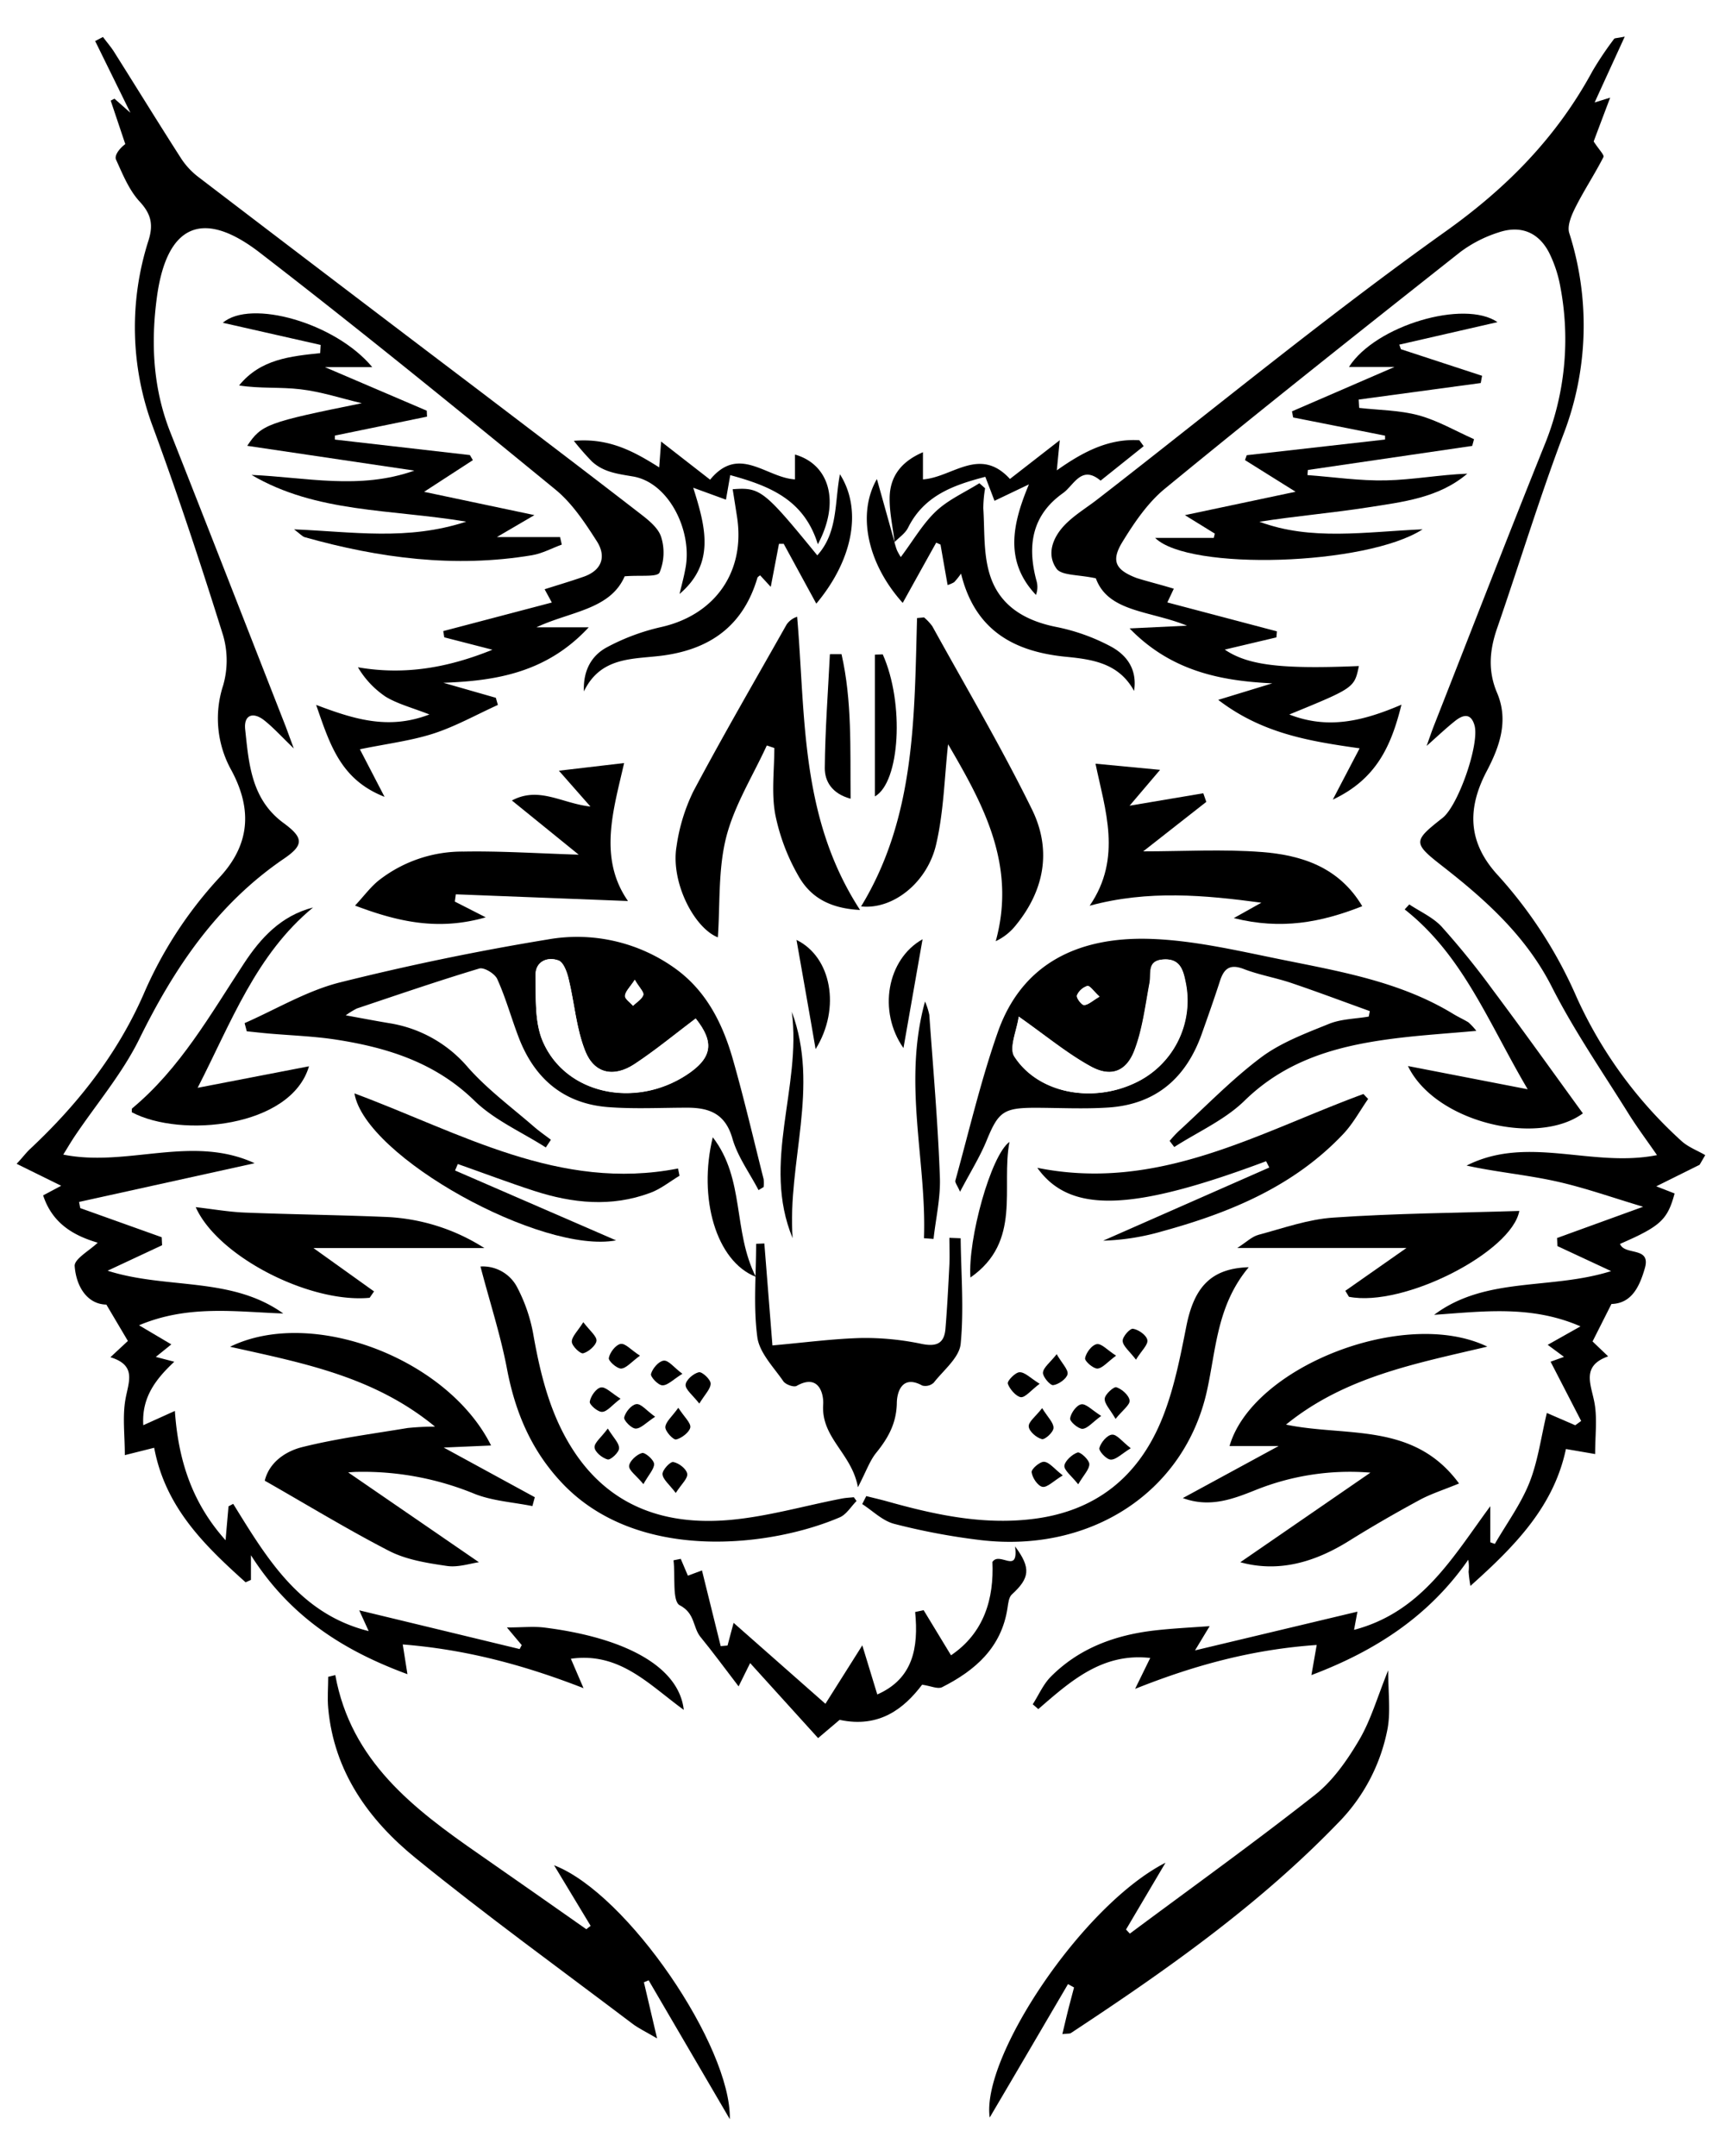 <svg id="fc2f96f5-2a43-4204-97a0-2d835eab2ea4" data-name="Calque 1" xmlns="http://www.w3.org/2000/svg" viewBox="0 0 400.77 501"><defs><style>.\39 2f255df-1cde-413c-880f-42cde674a831{fill:#fff;}</style></defs><title>logo 2</title><path class="92f255df-1cde-413c-880f-42cde674a831" d="M400.77,501H0V0H400.77ZM207.85,126c-1.39-5-2.77-9.91-4.14-14.79-4.61,8-2.35,19.5,6,28.78,2.65-4.74,5.21-9.35,7.78-14l1,.45c.53,3.06,1.07,6.12,1.65,9.4a7.47,7.47,0,0,0,1.52-.66,17.84,17.84,0,0,0,1.6-2c3.25,13.37,12.47,18.16,24.38,19.33,6.22.61,12.28,1.49,15.82,7.93.79-5.14-1.82-8.41-5.45-10.35a46.06,46.06,0,0,0-12.57-4.5c-7.49-1.48-13.38-5-15.56-12.37-1.42-4.79-1.12-10.11-1.45-15.2a28.33,28.33,0,0,1,.42-4.66l-1.33-1.18c-3.39,2.13-7.2,3.81-10.06,6.5-3.08,2.9-5.26,6.74-8.2,10.66a15.78,15.78,0,0,1-.87-1.55c-.25-.61-.41-1.26-.61-1.89,1.09-1.12,2.53-2.06,3.19-3.39,3.74-7.52,10.6-9.91,17.95-11.83.8,2.08,1.42,3.7,2.13,5.58l8-3.82c-3.94,9.39-5.66,18,1.63,25.68a5.14,5.14,0,0,0,.14-3.23c-2.2-8.09-1.15-15.24,6.13-20.41,2.56-1.81,4.28-6.66,8.75-2.91l10-8c-.34-.47-.69-.93-1-1.39-7.15-.41-13.17,2.78-19.17,7,.23-2.38.39-4,.68-7l-11.57,9c-7-7.7-13.41-.35-20.21.1v-6.31c-5.16,2.22-7.66,5.71-7.74,10.57C206.64,119.12,207.44,122.58,207.85,126Zm64.86,10.76c-3.32-1-6.07-1.67-8.68-2.68-4.83-1.85-6-4-3.31-8.38s5.87-9.12,9.89-12.4c22.69-18.55,45.66-36.77,68.65-54.95a29.89,29.89,0,0,1,8.83-4.52c5.15-1.75,9.32,0,11.77,4.72a29.28,29.28,0,0,1,2.62,8,65,65,0,0,1-3.72,36.75c-8.7,21.63-17.11,43.38-25.64,65.08-.58,1.47-1.08,3-1.72,4.76,2.44-2.16,4.44-4.07,6.6-5.79,1.77-1.43,3.66-2,4.52,1,1.23,4.29-3.76,18.64-7.42,21.52-6.81,5.37-7,5.79-.05,11.19,10.18,7.95,19.51,16.35,25.53,28.25,5.09,10.06,11.58,19.42,17.55,29,2.06,3.33,4.42,6.47,6.79,9.91-15.1,3-30-4.77-44.24,2.43,6.77,1.49,13.67,2.09,20.37,3.57s13.35,3.87,20.65,6l-20,7.26.09,1.88,12.47,5.81c-14.06,4.44-29.11,1.2-41.12,10.16,11.25-.77,22.48-2.36,34,2.68l-7.61,4.29,3.78,2.8-3.11,1.12,7.1,13.77-1.37,1-6.6-2.86c-1.37,5.72-2.08,11.25-4.08,16.27s-5.25,9.46-8,14.16l-1.06-.38v-8.38c-8.67,11.77-15.86,24.57-31.65,28.73.33-1.8.6-3.23.78-4.23l-37.73,9,3.4-5.63c-5,.39-8.91.59-12.81,1-9.17,1.06-17.54,4.11-24.15,10.8-1.73,1.77-2.77,4.22-4.14,6.35l1.32,1.18c7.44-6.46,14.8-13.13,26-11.88l-3.51,7.18c14.35-5.73,27.75-9.22,42.19-10.2-.44,2.48-.78,4.44-1.23,7,15.11-5.7,27.47-13.85,36.44-26.8a9.32,9.32,0,0,1,.08,2.75,32.26,32.26,0,0,0,.42,3.33c10.47-9.35,19.33-18.48,22.16-31.81l6.79,1.17c0-4.32.5-8.14-.13-11.76-.76-4.34-3.24-8.67,3.15-10.94-1.75-1.67-2.88-2.75-3.62-3.47l4.42-8.66c4.67-.12,6.53-4,7.77-8.36,1.44-5.09-4.7-2.82-5.78-5.6,9.4-4.1,11-5.58,12.68-11.72l-4.26-1.66,10.07-5,1.31-2.25c-1.87-1.09-4-1.89-5.58-3.33a101.58,101.58,0,0,1-24.27-33.29A103.71,103.71,0,0,0,348,203.37c-6.82-7.42-7.32-15.19-2.58-24.2,3-5.79,5.11-11.77,2.4-18.17-2.17-5.12-1.76-10,0-15,5.17-15,9.79-30.1,15.38-44.89a70.47,70.47,0,0,0,1.38-47c-.52-1.7.6-4.16,1.52-6,2-3.94,4.43-7.65,6.45-11.58.24-.47-1-1.71-2.27-3.62.84-2.25,2.21-5.88,3.83-10.18l-3.61,1.12c2.26-4.95,4.44-9.71,7-15.3-1.87.38-2.34.33-2.47.52a78.07,78.07,0,0,0-5,7.44c-8.28,15.3-19.78,27.06-34.15,37.3C308.21,73.51,281.93,95.15,255.08,116c-2.5,1.94-5.27,3.6-7.49,5.82-2.88,2.88-4.57,6.9-2.13,10.35,1.17,1.65,5.08,1.36,9.15,2.26,2.86,7.86,12.6,7.46,21.17,11l-13.33.64c9.59,9.87,21,12.19,33.15,12.76L283,162.62c10.21,7.83,21.15,9.6,32.85,11.26-2.1,4-3.87,7.39-6.23,11.92,10.08-4.75,13.55-12.36,15.95-22.06-8.83,3.77-17,5.83-26.06,2.28,15.11-6.19,15.11-6.19,16.17-11.26-18.09.76-25.78-.17-31.16-3.82l12-2.84.11-1.4L271.21,140C271.61,139.14,272.07,138.15,272.71,136.79ZM68.26,173.91c-1-2.59-1.4-3.8-1.86-5-8.93-22.8-17.8-45.62-26.81-68.38C35.53,90.29,35,79.68,36.46,69c2.28-16.83,10.62-20.63,24-10.29,23.21,17.91,45.94,36.43,68.62,55,3.89,3.18,6.86,7.69,9.61,12,2.26,3.53,1.2,6.79-3.13,8.27-2.93,1-5.91,1.9-9,2.89l1.68,3.08-25.27,6.68.24,1.45L114.37,151c-10.07,4.06-20.18,6-31.25,4.08a21.25,21.25,0,0,0,6.43,6.83c2.83,1.71,6.17,2.56,10.17,4.13-9.49,3.66-17.54,1.09-26.31-2.22,3.22,9.27,5.68,17.32,15.89,21.36l-5.73-11.05c6.12-1.26,11.76-1.93,17.06-3.64s10-4.4,15-6.66l-.47-1.66L103,158.68c12.4-.45,24.06-2.42,33.77-12.89H124.63c7.8-3.69,17.14-4.07,20.5-11.85,3.64-.31,7.55.24,8.1-.87a12.08,12.08,0,0,0,.38-8.25c-.66-2.12-2.94-3.94-4.86-5.42-12.65-9.79-25.4-19.46-38.13-29.15q-32.2-24.51-64.41-49a17.37,17.37,0,0,1-4.07-4.31c-5.22-8.13-10.28-16.36-15.43-24.53-.83-1.33-1.86-2.53-2.79-3.79l-1.81.95L30.26,26.2l-3.71-3.28-.87.45,3.39,10.1c-1.53,1.16-2.56,2.71-2.15,3.61,1.55,3.44,3,7.15,5.56,9.83,2.68,2.88,3.13,5.34,2,8.9a66,66,0,0,0,1.08,43.58c5.86,15.93,11.18,32.08,16.25,48.29a21,21,0,0,1,0,11.55A24.71,24.71,0,0,0,53.77,179c4.92,9.17,4.27,17.33-2.84,24.95a95.45,95.45,0,0,0-17.59,27.11c-6.15,14-15.38,25.66-26.44,36-.92.86-1.69,1.89-3.05,3.41l10.35,5.1L10,277.8c2.2,6.7,7.38,9.4,12.68,11-1.89,1.82-5.49,3.79-5.35,5.44.4,4.86,3,8.87,7.36,8.94l5,8.45-4.06,3.78c6.16,1.89,4.23,5.69,3.5,9.75s-.15,8.3-.15,13l6.82-1.62c2.6,13.9,11.74,22.72,21.24,31.26l1.24-.56v-5.73c9.08,14.25,21.39,22.11,36.36,27.64-.42-2.66-.71-4.49-1.09-6.91,14.6,1.12,28.08,4.7,42.05,10.16l-2.94-6.84c11.39-1.6,18.16,6,26.23,11.88-1.1-9.9-13.28-16.76-32.59-19.15-2.45-.31-5,0-8.5,0l3.44,4.1-.48.92-37.27-9c.7,1.55,1.42,3.12,2.2,4.83-16-4.06-23.66-17-31.52-29.61l-1.09.58c-.21,2.45-.43,4.9-.68,7.88-7.85-8.75-11-18.71-11.78-30.05l-7.34,3.32c-.4-6.42,2.82-10.64,7.2-14.75l-4.29-1.12,3.6-2.91-7.5-4.44c11.44-4.83,22.49-3.12,33.51-2.74-12.11-8.67-27.1-5.56-40.81-9.94l12.7-5.95-.09-1.86-18.93-6.77-.27-1.43,40.79-9c-14.64-6.73-29.55,1-44.46-2,1-1.66,1.83-3,2.73-4.37,5-7.47,11-14.46,14.92-22.46C40.5,224.88,50.42,210.12,66,199.52c4.73-3.22,4.52-4.89-.1-8.29-7.5-5.51-8.05-13.73-8.91-21.77-.35-3.37,1.85-4.13,4.45-2.07C63.46,169,65.23,171,68.26,173.91Zm108,102.62,1.25-.58a8.15,8.15,0,0,0,0-1.85c-2.36-9.36-4.54-18.76-7.19-28-2.37-8.28-6.18-15.87-13.44-21a39,39,0,0,0-29.5-6.68c-16.24,2.62-32.42,5.92-48.37,10-7.66,1.94-14.74,6.22-22.08,9.44l.5,1.9c1.71.17,3.42.37,5.13.52,5.3.48,10.65.63,15.9,1.46,11.82,1.86,22.78,5.35,31.83,14.11,4.67,4.53,11,7.32,16.62,10.9l1.18-1.79c-1.36-1-2.79-2-4.08-3.16-5.12-4.47-10.69-8.57-15.17-13.63a30.17,30.17,0,0,0-18.25-10.29c-3.07-.51-6.11-1.09-10.16-1.83A18.62,18.62,0,0,1,83,234.34c9.46-3.17,18.9-6.42,28.45-9.29,1.09-.33,3.61,1.2,4.16,2.44,2,4.4,3.22,9.1,5,13.6,3.66,9.56,10.47,15.38,20.81,16.17,6.11.46,12.29.11,18.43.13,5.08,0,8.77,1.43,10.4,7.15C171.37,268.77,174.15,272.55,176.23,276.53Zm166.73-37a15.16,15.16,0,0,0-1.88-2c-1.13-.69-2.35-1.24-3.49-1.93-12.51-7.65-26.74-10-40.73-12.82-9.92-2-20-4.37-30-4.65-16-.44-29.4,5.36-35.13,21.71-4,11.25-6.66,22.94-9.85,34.45-.13.46.44,1.11,1.09,2.6,2.38-4.54,4.6-8.07,6.16-11.87,2.75-6.72,3.92-7.67,11.41-7.64,5.64,0,11.31.31,16.92-.06,11-.74,18-6.88,21.67-17.12,1.45-4.08,2.89-8.16,4.22-12.27.93-2.9,2.32-4,5.54-2.79,3.55,1.37,7.38,2,11,3.23,6.13,2.07,12.19,4.36,18.28,6.55l-.25,1.27c-3.09.53-6.39.54-9.23,1.69-5.45,2.21-11.17,4.34-15.79,7.8-6.86,5.15-12.88,11.42-19.24,17.23a29,29,0,0,0-2,2.17l1.08,1.42c5.5-3.54,11.77-6.3,16.35-10.79,10.24-10,22.88-13,36.27-14.61C330.92,240.47,336.47,240.11,343,239.53Zm-21.17-138.3,0,.9-32.14,3.64c-.14.38-.27.76-.4,1.14L301,114.26l-25.79,5.48,6.95,4.29-.24,1H268.38c7.83,7.72,49.16,6.42,62.14-2-13.42.59-25.89,2.71-37.92-1.76,8.37-1.35,16.79-2,25.11-3.32,8.13-1.28,16.51-2.17,23.19-7.85-6.38.24-12.61,1.42-18.87,1.56-6.08.14-12.18-.78-18.27-1.23l.1-1.19L342,103.61l.42-1.56c-4.27-1.9-8.4-4.32-12.85-5.54s-9.21-1.2-13.83-1.73l-.11-1.94L344,89c.11-.56.21-1.12.31-1.68l-18.86-6.18-.37-1.06,22.81-5.23c-7.7-5.3-28.33.75-34.5,10.41H324l-23.8,10.29.27,1.42ZM86.48,85.3C77.94,75,58.22,69.45,51.77,75l22.73,5.2-.11,1.9c-6.88.74-13.81,1.35-18.84,7.51,4.79.77,9.57.33,14.23.89,4.82.58,9.53,2.13,14.28,3.26-21.91,4.45-23.3,4.91-26.62,9.9l38.82,5.76c-12.74,4.52-25.28,1.52-37.82,1,15,8.87,32.24,7.92,49.88,10.86-13.7,4.48-26.31,2.35-40,1.79,1.5,1.12,1.93,1.66,2.48,1.82C88.11,129.7,105.67,132,123.6,129c2.38-.4,4.61-1.63,6.91-2.47l-.4-1.74H115.42l8.73-5.11-25.63-5.41,11.33-7.36-.69-1.18-31.37-3.6v-.93l21.41-4.4-.06-1.38L75.52,85.3Zm-33,227.63c16.88,3.77,33.41,6.87,47.62,18.56a62.3,62.3,0,0,0-6.38.32c-8.17,1.36-16.42,2.44-24.45,4.43-4.07,1-7.78,3.67-8.73,7.81,9.87,5.64,19.2,11.37,28.91,16.33,4,2.06,8.84,2.81,13.4,3.48,2.6.39,5.4-.59,7.45-.86L80.86,342.1c.79-.05,1.45-.1,2.11-.12a68.07,68.07,0,0,1,27.28,5.14c4.19,1.65,8.92,1.93,13.4,2.83l.56-2.06-21.16-11.54,11-.48C104,315.63,72.49,303.63,53.45,312.93ZM77.9,389.22l-1.65.4c0,2.43-.19,4.87,0,7.28,1.34,14.77,9.42,26,20.34,34.86,16.4,13.31,33.52,25.73,50.36,38.48,1.4,1.06,3,1.82,5.71,3.4-1.22-5.18-2.14-9.11-3.06-13.05l1.1-.45,18.86,32.27c.37-16.88-23.78-52.44-40.83-59l8.49,14.07-1,.79c-8.3-5.81-16.58-11.65-24.9-17.42C96.11,420.3,81.53,409.25,77.9,389.22ZM297.06,336l-22.24,12.1c6.28,2.31,11.67.22,17-1.91a58.72,58.72,0,0,1,26.58-4L288.16,363c8.95,2.44,17.3,0,25.32-5,5.34-3.35,10.83-6.47,16.37-9.49,2.57-1.39,5.41-2.28,9.13-3.81-10.54-14.38-26.25-10.76-40.2-13.68,13.67-11.16,30.07-14.17,46.77-18.12-19.11-9.24-54.56,4.63-59.89,23.1ZM246.82,472.64c1.32-.15,1.72-.07,2-.23,22-14.48,43.51-29.58,61.87-48.62a42.48,42.48,0,0,0,11.72-22.24c.69-4,.12-8.16.12-13.42-2.56,6.31-4.05,11.62-6.76,16.21s-6.07,9.44-10.26,12.74c-14.06,11.09-28.61,21.54-43,32.23l-.89-.95,9.17-15.52C251.45,442.71,228,478,229.94,492c5.9-10.05,12-20.53,18.19-31l1.4.78c-.45,1.75-.93,3.49-1.37,5.25S247.33,470.48,246.82,472.64Zm-47-261.2c-14-21.52-12.64-45.09-14.62-68.11a4.73,4.73,0,0,0-2.44,1.79c-7.28,12.9-14.72,25.7-21.67,38.77a42.74,42.74,0,0,0-3.91,12.8c-1.41,8.33,4.1,19,9.6,21.13.53-7.55,0-15.68,1.92-23.19s6.2-14.29,9.45-21.39l1.75.58c0,5.13-.7,10.39.2,15.36a47.38,47.38,0,0,0,5.35,14.28C188,208,192.13,211.05,199.82,211.44Zm14.86-68-1.58.2c-.69,23-.39,46.17-13,67,7.41.81,15.43-5.61,17.45-14.48,1.73-7.58,1.91-15.51,2.76-23.2,8,13.83,16,28,11.07,45.76a13,13,0,0,0,4.24-3.19c7-8.29,8.9-17.87,4.15-27.48-7.14-14.45-15.33-28.38-23.12-42.5A11.33,11.33,0,0,0,214.68,143.46Zm-80.23,55.13c-9.57-.3-18.17-.87-26.75-.76a31.5,31.5,0,0,0-19.56,6.55c-2,1.56-3.51,3.68-5.7,6,10.22,3.87,19.47,5.85,30.36,2.73l-7.18-3.66.23-1.69,40,1.56c-7-10.05-3.3-21.41-.9-32.06l-15.11,1.81,7.33,8.33c-6.68-.74-11.93-4.77-18.25-1.41Zm182,12c-5.43-9.15-14.1-11.87-23.29-12.58s-18.24-.16-27.6-.16l14.61-11.54c-.24-.66-.47-1.31-.7-2l-17.12,2.89,7.08-8.33-15-1.43c2.17,10.55,6.28,21.89-1.36,33,13.65-3.69,26.77-2.46,39.89-.7l-6.4,3.58C297.64,216.09,306.88,214.36,316.49,210.56Zm-93.3,77.16-2.65-.07c0,2.08.09,4.16,0,6.23-.25,5-.5,9.93-.91,14.88-.28,3.44-2.07,4.23-5.5,3.54a63.82,63.82,0,0,0-13.83-1.38c-6.57.15-13.12,1-20.87,1.73-.61-7.73-1.24-15.71-1.88-23.69l-1.91.08c0,7.24-.67,14.57.28,21.69.49,3.64,3.79,7,6.06,10.27.52.74,2.41,1.42,3.06,1.06,5.25-3,6.33,2,6.18,4.3-.52,7.8,6.65,11.34,8.07,19.24,1.93-3.72,2.74-6.16,4.25-8,2.79-3.45,4.72-6.88,4.79-11.62,0-2.46,1.22-6.59,5.92-4a2.87,2.87,0,0,0,2.66-.68c2.3-2.91,5.93-5.83,6.25-9C224,304.17,223.28,295.91,223.19,287.72Zm-8.6,86.42-1.92.42c.81,8.3-.48,15.51-8.8,19.16l-3.48-11.41c-3.35,5.32-6.11,9.68-8.57,13.58l-21.33-18.81c-.39,1.47-.9,3.37-1.41,5.27l-1.59.14c-1.44-5.81-2.87-11.62-4.35-17.59l-3.27,1.22c-.64-1.52-1.15-2.72-1.66-3.91l-1.68.34c.4,3.64-.35,9.51,1.45,10.45,3.59,1.86,3,5.12,4.8,7.34,2.86,3.53,5.56,7.18,8.87,11.5,1.12-2.25,1.68-3.39,2.68-5.41l15.79,17.43,5-4.24c9.3,2,15-2.72,19.17-8.17,2.06.3,3.66,1.08,4.62.59,7.73-3.9,13.85-9.24,15.22-18.45.15-1.08.28-2.46,1-3.1,4.14-3.79,4.53-6.11.76-11.16.85,6.66-3.59,1.05-5.27,3.6.34,8.49-1.9,16.47-9.62,21.69C218.73,381,216.66,377.56,214.59,374.14ZM199,348.77l-.63-.92c-.92.1-1.86.13-2.77.31-8.79,1.73-17.51,4.3-26.38,5-14.39,1.2-27.09-2.92-35.64-15.62-5.5-8.18-7.88-17.49-9.6-27.08a37.84,37.84,0,0,0-3.74-11.22,9,9,0,0,0-8.61-5c2.17,8.24,4.66,15.9,6.15,23.74,1.91,10.09,5.64,19,12.78,26.55,17.58,18.66,48.5,14.86,64.53,8C196.6,351.9,197.66,350.07,199,348.77Zm91.17-54.32c-8.81.26-12.7,4.69-14.49,13.7-1.42,7.15-2.83,14.43-5.5,21.17-5.43,13.73-15.49,22-30.64,23.7-11.54,1.3-22.49-1.11-33.41-4.16-1.62-.45-3.25-.82-4.87-1.23l-.94,1.85c2.47,1.59,4.76,3.92,7.47,4.61a153,153,0,0,0,20,3.76c25.67,3,47.42-11.15,52.63-34.72C282.56,313.46,282.72,303.31,290.12,294.45Zm4-24.63.75,1.47-38.6,17A54.78,54.78,0,0,0,270,286.1c15.75-4.32,30.59-10.46,42.08-22.64,2.25-2.39,3.85-5.39,5.75-8.11l-1.1-1.15C292.4,263.14,269.21,277,241,271.35,248.64,282.1,263.24,281.41,294.15,269.82ZM82.35,254.06c2.46,14.77,43.56,37.4,60.78,34.18L105.72,272l.65-1.5c5.9,2.08,11.76,4.3,17.7,6.23,8.91,2.9,18,3.83,26.94.49,2.45-.91,4.59-2.66,6.86-4l-.34-1.68C130,276.89,107,263.23,82.35,254.06Zm107.3-113.8c8.59-10.23,10.7-21.89,5.51-30-1.23,6.59-.43,13.5-5.26,18.84-12.39-15.17-13.25-15.85-19.66-15.36.33,2.12.65,4.22,1,6.32,2,12.84-5.1,22.92-17.7,25.72A50,50,0,0,0,141,150.4c-3.56,1.9-5.59,5.35-5.38,10.27,4.05-8.37,11.92-7.4,18.77-8.39,11-1.61,18.35-7.21,21.54-18,.07-.23.41-.39.64-.58l2.46,2.68,1.91-10,1.1,0ZM85.88,301.55l1-1.48L72.83,290h39.71a46.07,46.07,0,0,0-23.33-7.23c-10.78-.48-21.58-.6-32.37-1-3.67-.15-7.33-.8-11.37-1.26C50.61,292,72,302.88,85.88,301.55Zm226.68-1.62.84,1.39c12.77,2.5,37.85-10.44,39.58-19.95-14.33.46-28.79.59-43.19,1.55-5.87.38-11.65,2.46-17.41,4-1.53.41-2.82,1.71-4.93,3.06h39.31Zm55.19-41.23c-7.12-9.8-13.93-19.34-20.94-28.74a186.58,186.58,0,0,0-11.91-14.68c-2-2.17-4.95-3.45-7.48-5.13l-1.07,1.16C340,222,345.82,237.66,354.93,253.1l-27.82-5.4C333.39,260.75,357.2,266.45,367.75,258.7Zm-337.13-.26c11.39,6,37,3.52,41.12-10.68l-25.87,5c7.84-15.26,13.58-31,26.81-41.9-7.42,1.94-12.12,7.11-16,12.93-7.85,11.92-14.84,24.45-26,33.77C30.6,257.63,30.65,257.87,30.62,258.44Zm139-148c9.23,2.53,17.15,5.72,20.31,16.07,5.26-9.82,2.7-18.55-5.31-20.84v5.77c-6.7-.39-13-8.13-19.72.07l-11.38-8.86-.45,6c-6-3.79-11.7-6.87-19.83-6.17a62.86,62.86,0,0,0,4.2,4.8c2.72,2.46,5.85,2.85,9.58,3.49,8.38,1.46,13.86,12.81,12.13,21.44-.39,2-.89,3.9-1.35,5.85,8.34-7.09,6.06-15.57,3.18-24.68l7.6,2.77Zm45,177.31,2.26.18c.53-4.8,1.66-9.62,1.47-14.39-.5-12.56-1.56-25.1-2.45-37.65a15.71,15.71,0,0,0-1-3.12C209.63,251.71,215.31,269.68,214.67,287.71Zm-30.52,0c-1.25-17.58,6.34-35.11-.19-52.61C186.27,252.67,176.9,270.17,184.15,287.7ZM195.51,152h-2.65c-.44,8.82-1.11,17.64-1.19,26.47,0,3,1.55,5.91,6,7.11C197.54,173.94,198,162.89,195.51,152ZM175.6,296.68c-5.39-10.73-2.48-22.68-10-32.43C162.16,278.36,166.36,293.06,175.6,296.68Zm29.49-144.63-1.82.06v32.95C209.09,181.76,210.17,163.42,205.09,152.05Zm29.44,113.28c-4.33,3.08-9.71,22.62-9.07,31.51C237.48,288.46,232.57,275.9,234.53,265.33ZM185.05,218.4c1.5,8.57,2.9,16.56,4.44,25.37C195.41,234.25,193.15,222.34,185.05,218.4Zm24.85,25.13c1.53-8.7,2.95-16.77,4.44-25.29C206.09,222.88,203.93,235,209.9,243.53Zm-47.43,82.6c1.3-2.15,2.66-3.43,2.63-4.67,0-1-2-2.79-2.74-2.61-1.26.29-3,1.8-3.07,2.9S160.9,324.1,162.47,326.13Zm88,18.76c1.29-2.21,2.64-3.51,2.58-4.73-.06-1-2.11-2.86-2.73-2.66-1.28.42-2.92,1.87-3.06,3.05S248.9,342.85,250.5,344.89Zm-3.59-2.07c-2-1.54-3.09-3.05-4.32-3.16-1-.09-3,1.67-2.91,2.42.15,1.28,1.44,3.19,2.52,3.4S244.72,344.15,246.91,342.82Zm-89.32-15.71c-1.49,2.09-3,3.26-3,4.49,0,1,1.84,3,2.51,2.87,1.3-.28,3.06-1.6,3.28-2.75S159,329.28,157.59,327.11Zm105.12,9.4c-2-1.57-3.29-3.27-4.37-3.16s-2.59,1.83-2.92,3.11c-.18.68,1.67,2.67,2.65,2.69C259.3,339.19,260.56,337.82,262.71,336.51Zm-113.23,8.34c1.23-2.2,2.55-3.52,2.46-4.73-.07-1-2.12-2.75-2.81-2.54-1.25.38-2.88,1.9-3,3S147.84,342.88,149.48,344.85Zm92.06-23.32c-2.17-1.34-3.42-2.72-4.64-2.68-1,0-2.9,2-2.72,2.65.39,1.29,1.78,3,3,3.14S239.47,323.09,241.54,321.53Zm-83-2.32c-2-1.52-3.32-3.18-4.37-3s-2.57,1.81-2.92,3.08c-.19.65,1.69,2.63,2.66,2.65C155.13,321.92,156.38,320.55,158.54,319.21Zm100.64,10.48c1.63-2,3.38-3.26,3.26-4.28-.14-1.19-1.77-2.64-3.06-3.07-.6-.21-2.65,1.63-2.72,2.64C256.57,326.18,257.91,327.48,259.18,329.69Zm-107-.5c-2.05-1.46-3.34-3.08-4.38-2.93s-2.52,1.83-2.81,3.08c-.17.68,1.71,2.59,2.68,2.6C148.9,331.94,150.11,330.56,152.21,329.19ZM255.84,329c-2.17-1.37-3.54-2.91-4.62-2.72s-2.41,2-2.6,3.26c-.11.72,1.89,2.48,2.87,2.44C252.69,331.92,253.83,330.46,255.84,329ZM245.5,314.66c-1.57,2-3.08,3.07-3.19,4.28-.08,1,1.66,3,2.38,2.91,1.26-.16,3.08-1.43,3.33-2.53S246.77,316.85,245.5,314.66Zm-3.38,12.53c-1.55,2-3.23,3.26-3.11,4.31s1.81,2.58,3.06,2.89c.7.18,2.66-1.65,2.69-2.61C244.8,330.57,243.43,329.32,242.12,327.19Zm-98-2.23c-2.16-1.31-3.56-2.82-4.6-2.61s-2.35,2-2.55,3.31c-.11.68,1.91,2.42,2.88,2.36C141.09,327.93,142.19,326.47,144.17,325Zm115.12-10c-2.14-1.35-3.51-2.9-4.53-2.69s-2.42,2-2.66,3.24c-.12.67,1.87,2.47,2.85,2.43C256.14,317.89,257.27,316.44,259.29,315ZM148.68,315c-2.13-1.37-3.51-2.93-4.55-2.73s-2.44,2-2.68,3.25c-.12.69,1.87,2.51,2.85,2.47C145.51,317.94,146.65,316.48,148.68,315Zm115.24.92c1.32-2.15,2.85-3.55,2.64-4.59s-2-2.39-3.31-2.59c-.7-.11-2.49,1.9-2.42,2.85C260.93,312.82,262.4,313.93,263.92,315.93Zm-128.4-8.71c-1.33,2.12-2.7,3.36-2.67,4.56,0,1,2,2.84,2.64,2.67,1.26-.33,2.95-1.74,3.09-2.88S137.05,309.26,135.52,307.22Zm5.69,24.71c-1.53,2-3.18,3.27-3.08,4.37s1.82,2.52,3.06,2.82c.69.17,2.62-1.66,2.64-2.62C143.85,335.28,142.5,334,141.21,331.93Zm15.83,15c1.32-2.12,2.85-3.5,2.65-4.53s-2-2.45-3.24-2.66c-.72-.11-2.55,1.88-2.49,2.82C154.05,343.76,155.53,344.88,157,346.9Z"/><path d="M272.71,136.79c-.64,1.36-1.1,2.35-1.5,3.19l25.45,6.72-.11,1.4-12,2.84c5.38,3.65,13.07,4.58,31.16,3.82-1.06,5.07-1.06,5.07-16.17,11.26,9.09,3.55,17.23,1.49,26.06-2.28-2.4,9.7-5.87,17.31-15.95,22.06,2.36-4.53,4.13-7.91,6.23-11.92-11.7-1.66-22.64-3.43-32.85-11.26l12.56-3.84c-12.13-.57-23.56-2.89-33.15-12.76l13.33-.64c-8.57-3.51-18.31-3.11-21.17-11-4.07-.9-8-.61-9.15-2.26-2.44-3.45-.75-7.47,2.13-10.35,2.22-2.22,5-3.88,7.49-5.82,26.85-20.83,53.13-42.47,80.79-62.18,14.37-10.24,25.87-22,34.15-37.3a78.07,78.07,0,0,1,5-7.44c.13-.19.6-.14,2.47-.52-2.56,5.59-4.74,10.35-7,15.3l3.61-1.12c-1.62,4.3-3,7.93-3.83,10.18,1.23,1.91,2.51,3.15,2.27,3.62-2,3.93-4.46,7.64-6.45,11.58-.92,1.82-2,4.28-1.52,6a70.47,70.47,0,0,1-1.38,47C357.61,115.86,353,131,347.82,146c-1.76,5.08-2.17,9.92,0,15,2.71,6.4.64,12.38-2.4,18.17-4.74,9-4.24,16.78,2.58,24.2a103.71,103.71,0,0,1,18.33,28.41,101.58,101.58,0,0,0,24.27,33.29c1.55,1.44,3.71,2.24,5.58,3.33l-1.31,2.25-10.07,5,4.26,1.66c-1.65,6.14-3.28,7.62-12.68,11.72,1.08,2.78,7.22.51,5.78,5.6-1.24,4.35-3.1,8.24-7.77,8.36L370,311.69c.74.72,1.87,1.8,3.62,3.47-6.39,2.27-3.91,6.6-3.15,10.94.63,3.62.13,7.44.13,11.76l-6.79-1.17C361,350,352.09,359.15,341.62,368.5a32.26,32.26,0,0,1-.42-3.33,9.32,9.32,0,0,0-.08-2.75c-9,12.95-21.33,21.1-36.44,26.8.45-2.53.79-4.49,1.23-7-14.44,1-27.84,4.47-42.19,10.2l3.51-7.18c-11.17-1.25-18.53,5.42-26,11.88L239.94,396c1.37-2.13,2.41-4.58,4.14-6.35,6.61-6.69,15-9.74,24.15-10.8,3.9-.45,7.82-.65,12.81-1l-3.4,5.63,37.73-9c-.18,1-.45,2.43-.78,4.23,15.79-4.16,23-17,31.65-28.73v8.38l1.06.38c2.71-4.7,6-9.17,8-14.16s2.71-10.55,4.08-16.27l6.6,2.86,1.37-1-7.1-13.77,3.11-1.12-3.78-2.8,7.61-4.29c-11.49-5-22.72-3.45-34-2.68,12-9,27.06-5.72,41.12-10.16l-12.47-5.81-.09-1.88,20-7.26c-7.3-2.17-13.88-4.54-20.65-6s-13.6-2.08-20.37-3.57c14.22-7.2,29.14.58,44.24-2.43-2.37-3.44-4.73-6.58-6.79-9.91-6-9.61-12.46-19-17.55-29-6-11.9-15.35-20.3-25.53-28.25-6.93-5.4-6.76-5.82.05-11.19,3.66-2.88,8.65-17.23,7.42-21.52-.86-3-2.75-2.41-4.52-1-2.16,1.72-4.16,3.63-6.6,5.79.64-1.78,1.14-3.29,1.72-4.76,8.53-21.7,16.94-43.45,25.64-65.08a65,65,0,0,0,3.72-36.75,29.28,29.28,0,0,0-2.62-8c-2.45-4.76-6.62-6.47-11.77-4.72a29.89,29.89,0,0,0-8.83,4.52c-23,18.18-46,36.4-68.65,55-4,3.28-7.14,7.91-9.89,12.4s-1.52,6.53,3.31,8.38C266.64,135.12,269.39,135.78,272.71,136.79Z"/><path d="M68.26,173.91c-3-2.91-4.8-4.89-6.85-6.52-2.6-2.06-4.8-1.3-4.45,2.07.86,8,1.41,16.26,8.91,21.77,4.62,3.4,4.83,5.07.1,8.29-15.55,10.6-25.47,25.36-33.62,41.93-3.94,8-9.9,15-14.92,22.46-.9,1.33-1.7,2.71-2.73,4.37,14.91,3,29.82-4.73,44.46,2l-40.79,9,.27,1.43,18.93,6.77.09,1.86L25,295.26c13.71,4.38,28.7,1.27,40.81,9.94-11-.38-22.07-2.09-33.51,2.74l7.5,4.44-3.6,2.91,4.29,1.12c-4.38,4.11-7.6,8.33-7.2,14.75l7.34-3.32c.78,11.34,3.93,21.3,11.78,30.05.25-3,.47-5.43.68-7.88l1.09-.58C62,362.08,69.62,375,85.66,379c-.78-1.71-1.5-3.28-2.2-4.83l37.27,9,.48-.92-3.44-4.1c3.52,0,6-.27,8.5,0,19.31,2.39,31.49,9.25,32.59,19.15-8.07-5.85-14.84-13.48-26.23-11.88l2.94,6.84c-14-5.46-27.45-9-42-10.16.38,2.42.67,4.25,1.09,6.91-15-5.53-27.28-13.39-36.36-27.64v5.73l-1.24.56c-9.5-8.54-18.64-17.36-21.24-31.26L29,338.11c0-4.68-.57-8.95.15-13s2.66-7.86-3.5-9.75l4.06-3.78-5-8.45c-4.36-.07-7-4.08-7.36-8.94-.14-1.65,3.46-3.62,5.35-5.44-5.3-1.57-10.48-4.27-12.68-11l4.19-2.23-10.35-5.1C5.21,269,6,267.92,6.9,267.06c11.06-10.35,20.29-22,26.44-36a95.45,95.45,0,0,1,17.59-27.11c7.11-7.62,7.76-15.78,2.84-24.95a24.71,24.71,0,0,1-1.92-19.76,21,21,0,0,0,0-11.55c-5.07-16.21-10.39-32.36-16.25-48.29a66,66,0,0,1-1.08-43.58c1.1-3.56.65-6-2-8.9-2.51-2.68-4-6.39-5.56-9.83-.41-.9.62-2.45,2.15-3.61l-3.39-10.1.87-.45,3.71,3.28L22.11,9.54l1.81-.95c.93,1.26,2,2.46,2.79,3.79,5.15,8.17,10.21,16.4,15.43,24.53a17.37,17.37,0,0,0,4.07,4.31q32.16,24.57,64.41,49c12.73,9.69,25.48,19.36,38.13,29.15,1.92,1.48,4.2,3.3,4.86,5.42a12.08,12.08,0,0,1-.38,8.25c-.55,1.11-4.46.56-8.1.87-3.36,7.78-12.7,8.16-20.5,11.85h12.15c-9.71,10.47-21.37,12.44-33.77,12.89l12.19,3.49.47,1.66c-5,2.26-9.85,5-15,6.66s-10.94,2.38-17.06,3.64l5.73,11.05c-10.21-4-12.67-12.09-15.89-21.36,8.77,3.31,16.82,5.88,26.31,2.22-4-1.57-7.34-2.42-10.17-4.13a21.25,21.25,0,0,1-6.43-6.83c11.07,1.92,21.18,0,31.25-4.08l-11.19-2.88-.24-1.45L128.21,140l-1.68-3.08c3.13-1,6.11-1.88,9-2.89,4.33-1.48,5.39-4.74,3.13-8.27-2.75-4.3-5.72-8.81-9.61-12-22.68-18.58-45.41-37.1-68.62-55C47.08,48.41,38.74,52.21,36.46,69c-1.44,10.64-.93,21.25,3.13,31.49,9,22.76,17.88,45.58,26.81,68.38C66.86,170.11,67.3,171.32,68.26,173.91Z"/><path d="M176.23,276.53c-2.08-4-4.86-7.76-6.07-12-1.63-5.72-5.32-7.13-10.4-7.15-6.14,0-12.32.33-18.43-.13-10.34-.79-17.15-6.61-20.81-16.17-1.73-4.5-3-9.2-5-13.6-.55-1.24-3.07-2.77-4.16-2.44-9.55,2.87-19,6.12-28.45,9.29a18.62,18.62,0,0,0-2.58,1.59c4.05.74,7.09,1.32,10.16,1.83a30.17,30.17,0,0,1,18.25,10.29c4.48,5.06,10,9.16,15.17,13.63,1.29,1.14,2.72,2.12,4.08,3.16l-1.18,1.79c-5.59-3.58-12-6.37-16.62-10.9-9-8.76-20-12.25-31.83-14.11-5.25-.83-10.6-1-15.9-1.46-1.71-.15-3.42-.35-5.13-.52l-.5-1.9c7.34-3.22,14.42-7.5,22.08-9.44,16-4,32.13-7.34,48.37-10a39,39,0,0,1,29.5,6.68c7.26,5.18,11.07,12.77,13.44,21,2.65,9.27,4.83,18.67,7.19,28a8.15,8.15,0,0,1,0,1.85Zm-14.6-39.87c-4.94,3.72-9.38,7.43-14.18,10.58s-9.36,2.3-11.48-3-2.5-11.17-3.86-16.75c-.38-1.58-1.18-3.88-2.35-4.3-2.67-1-5.39.32-5.33,3.41.1,5.2-.28,10.93,1.72,15.49,5.34,12.19,21.37,15.52,33.34,7.7C165.54,245.81,166,242.18,161.63,236.66Zm-14.15-9c-1.14,1.74-2.19,2.69-2.29,3.72-.06.71,1.19,1.54,1.86,2.32.84-.83,2.08-1.54,2.39-2.54C149.64,230.51,148.52,229.43,147.48,227.67Z"/><path d="M343,239.53c-6.49.58-12,.94-17.56,1.59-13.39,1.58-26,4.58-36.27,14.61-4.58,4.49-10.85,7.25-16.35,10.79l-1.08-1.42a29,29,0,0,1,2-2.17c6.36-5.81,12.38-12.08,19.24-17.23,4.62-3.46,10.34-5.59,15.79-7.8,2.84-1.15,6.14-1.16,9.23-1.69l.25-1.27c-6.09-2.19-12.15-4.48-18.28-6.55-3.62-1.22-7.45-1.86-11-3.23-3.22-1.24-4.61-.11-5.54,2.79-1.33,4.11-2.77,8.19-4.22,12.27-3.63,10.24-10.65,16.38-21.67,17.12-5.61.37-11.28.08-16.92.06-7.49,0-8.66.92-11.41,7.64-1.56,3.8-3.78,7.33-6.16,11.87-.65-1.49-1.22-2.14-1.09-2.6,3.19-11.51,5.9-23.2,9.85-34.45,5.73-16.35,19.16-22.15,35.13-21.71,10,.28,20.07,2.63,30,4.65,14,2.86,28.22,5.17,40.73,12.82,1.14.69,2.36,1.24,3.49,1.93A15.16,15.16,0,0,1,343,239.53Zm-106.29-3.32c-.44,3.23-2.31,7.26-1,9.27,5.44,8.45,17.72,10.86,27.7,6.3a21.11,21.11,0,0,0,12-23.89c-.56-2.75-1.41-5.16-5-4.95-3.94.22-2.85,3.13-3.28,5.45-1,5.32-1.63,10.82-3.56,15.8s-5.53,6.12-10.11,3.61C248,244.82,243.14,240.77,236.67,236.21Zm18.77-4.62c-1.37-1.27-2.29-2.64-2.82-2.5a4,4,0,0,0-2.44,2.21c-.19.52,1.08,2.25,1.66,2.23C252.84,233.5,253.81,232.54,255.44,231.59Z"/><path d="M321.79,101.23,300.44,97l-.27-1.42L324,85.26H313.41c6.17-9.66,26.8-15.71,34.5-10.41L325.1,80.08l.37,1.06,18.86,6.18c-.1.56-.2,1.12-.31,1.68l-28.35,3.84.11,1.94c4.62.53,9.39.52,13.83,1.73s8.58,3.64,12.85,5.54l-.42,1.56-38.18,5.59-.1,1.19c6.09.45,12.19,1.37,18.27,1.23,6.26-.14,12.49-1.32,18.87-1.56-6.68,5.68-15.06,6.57-23.19,7.85-8.32,1.3-16.74,2-25.11,3.32,12,4.47,24.5,2.35,37.92,1.76-13,8.43-54.31,9.73-62.14,2H282l.24-1-6.95-4.29L301,114.26l-11.75-7.35c.13-.38.26-.76.4-1.14l32.14-3.64Z"/><path d="M86.48,85.3h-11L99.15,95.43l.06,1.38-21.41,4.4v.93l31.37,3.6.69,1.18-11.33,7.36,25.63,5.41-8.73,5.11h14.69l.4,1.74c-2.3.84-4.53,2.07-6.91,2.47-17.93,3-35.49.69-52.81-4.19-.55-.16-1-.7-2.48-1.82,13.7.56,26.31,2.69,40-1.79-17.64-2.94-34.83-2-49.88-10.86,12.54.54,25.08,3.54,37.82-1l-38.82-5.76c3.32-5,4.71-5.45,26.62-9.9C79.31,92.58,74.6,91,69.78,90.45c-4.66-.56-9.44-.12-14.23-.89,5-6.16,12-6.77,18.84-7.51l.11-1.9L51.77,75C58.22,69.45,77.94,75,86.48,85.3Z"/><path d="M53.45,312.93c19-9.3,50.56,2.7,60.64,22.94l-11,.48,21.16,11.54-.56,2.06c-4.48-.9-9.21-1.18-13.4-2.83A68.07,68.07,0,0,0,83,342c-.66,0-1.32.07-2.11.12L111.27,363c-2,.27-4.85,1.25-7.45.86-4.56-.67-9.37-1.42-13.4-3.48-9.71-5-19-10.69-28.91-16.33,1-4.14,4.66-6.8,8.73-7.81,8-2,16.28-3.07,24.45-4.43a62.3,62.3,0,0,1,6.38-.32C86.86,319.8,70.33,316.7,53.45,312.93Z"/><path d="M77.9,389.22c3.63,20,18.21,31.08,33.42,41.63,8.32,5.77,16.6,11.61,24.9,17.42l1-.79-8.49-14.07c17.05,6.56,41.2,42.12,40.83,59l-18.86-32.27-1.1.45c.92,3.94,1.84,7.87,3.06,13.05-2.68-1.58-4.31-2.34-5.71-3.4-16.84-12.75-34-25.17-50.36-38.48-10.92-8.87-19-20.09-20.34-34.86-.22-2.41,0-4.85,0-7.28Z"/><path d="M297.06,336h-11.4c5.33-18.47,40.78-32.34,59.89-23.1-16.7,3.95-33.1,7-46.77,18.12,14,2.92,29.66-.7,40.2,13.68-3.72,1.53-6.56,2.42-9.13,3.81-5.54,3-11,6.14-16.37,9.49-8,5-16.37,7.45-25.32,5l30.23-20.82a58.72,58.72,0,0,0-26.58,4c-5.32,2.13-10.71,4.22-17,1.91Z"/><path d="M246.82,472.64c.51-2.16.91-3.88,1.34-5.59s.92-3.5,1.37-5.25l-1.4-.78c-6.15,10.49-12.29,21-18.19,31-2-14,21.51-49.33,40.84-59.2l-9.17,15.52.89.95c14.36-10.69,28.91-21.14,43-32.23,4.19-3.3,7.51-8.07,10.26-12.74s4.2-9.9,6.76-16.21c0,5.26.57,9.45-.12,13.42a42.48,42.48,0,0,1-11.72,22.24c-18.36,19-39.89,34.14-61.87,48.62C248.54,472.57,248.14,472.49,246.82,472.64Z"/><path d="M199.82,211.44c-7.69-.39-11.84-3.46-14.37-8a47.38,47.38,0,0,1-5.35-14.28c-.9-5-.2-10.23-.2-15.36l-1.75-.58c-3.25,7.1-7.57,13.94-9.45,21.39s-1.39,15.64-1.92,23.19c-5.5-2.17-11-12.8-9.6-21.13a42.74,42.74,0,0,1,3.91-12.8c6.95-13.07,14.39-25.87,21.67-38.77a4.73,4.73,0,0,1,2.44-1.79C187.18,166.35,185.83,189.92,199.82,211.44Z"/><path d="M214.68,143.46a11.33,11.33,0,0,1,1.93,2.06c7.79,14.12,16,28,23.12,42.5,4.75,9.61,2.88,19.19-4.15,27.48a13,13,0,0,1-4.24,3.19c4.89-17.77-3-31.93-11.07-45.76-.85,7.69-1,15.62-2.76,23.2-2,8.87-10,15.29-17.45,14.48,12.65-20.78,12.35-44,13-67Z"/><path d="M134.45,198.59,118.93,186c6.32-3.36,11.57.67,18.25,1.41l-7.33-8.33L145,177.3c-2.4,10.65-6.11,22,.9,32.06l-40-1.56-.23,1.69,7.18,3.66c-10.89,3.12-20.14,1.14-30.36-2.73,2.19-2.36,3.72-4.48,5.7-6a31.5,31.5,0,0,1,19.56-6.55C116.28,197.72,124.88,198.29,134.45,198.59Z"/><path d="M316.49,210.56c-9.61,3.8-18.85,5.53-29.84,2.77l6.4-3.58c-13.12-1.76-26.24-3-39.89.7,7.64-11.11,3.53-22.45,1.36-33l15,1.43-7.08,8.33,17.12-2.89c.23.65.46,1.3.7,2L265.6,197.82c9.36,0,18.53-.55,27.6.16S311.06,201.41,316.49,210.56Z"/><path d="M223.19,287.72c.09,8.19.79,16.45,0,24.55-.32,3.2-4,6.12-6.25,9a2.87,2.87,0,0,1-2.66.68c-4.7-2.61-5.88,1.52-5.92,4-.07,4.74-2,8.17-4.79,11.62-1.51,1.86-2.32,4.3-4.25,8-1.42-7.9-8.59-11.44-8.07-19.24.15-2.33-.93-7.28-6.18-4.3-.65.36-2.54-.32-3.06-1.06-2.27-3.3-5.57-6.63-6.06-10.27-.95-7.12-.28-14.45-.28-21.69l1.91-.08c.64,8,1.27,16,1.88,23.69,7.75-.69,14.3-1.58,20.87-1.73a63.82,63.82,0,0,1,13.83,1.38c3.43.69,5.22-.1,5.5-3.54.41-4.95.66-9.91.91-14.88.1-2.07,0-4.15,0-6.23Z"/><path d="M214.59,374.14c2.07,3.42,4.14,6.84,6.36,10.48,7.72-5.22,10-13.2,9.62-21.69,1.68-2.55,6.12,3.06,5.27-3.6,3.77,5.05,3.38,7.37-.76,11.16-.7.64-.83,2-1,3.1-1.37,9.21-7.49,14.55-15.22,18.45-1,.49-2.56-.29-4.62-.59-4.14,5.45-9.87,10.17-19.17,8.17l-5,4.24-15.79-17.43c-1,2-1.56,3.16-2.68,5.41-3.31-4.32-6-8-8.87-11.5-1.79-2.22-1.21-5.48-4.8-7.34-1.8-.94-1-6.81-1.45-10.45l1.68-.34c.51,1.19,1,2.39,1.66,3.91l3.27-1.22c1.48,6,2.91,11.78,4.35,17.59l1.59-.14c.51-1.9,1-3.8,1.41-5.27l21.33,18.81c2.46-3.9,5.22-8.26,8.57-13.58l3.48,11.41c8.32-3.65,9.61-10.86,8.8-19.16Z"/><path d="M199,348.77c-1.29,1.3-2.35,3.13-3.91,3.8-16,6.86-46.95,10.66-64.53-8-7.14-7.57-10.87-16.46-12.78-26.55-1.49-7.84-4-15.5-6.15-23.74a9,9,0,0,1,8.61,5,37.84,37.84,0,0,1,3.74,11.22c1.72,9.59,4.1,18.9,9.6,27.08,8.55,12.7,21.25,16.82,35.64,15.62,8.87-.74,17.59-3.31,26.38-5,.91-.18,1.85-.21,2.77-.31Z"/><path d="M290.12,294.45c-7.4,8.86-7.56,19-9.7,28.68-5.21,23.57-27,37.76-52.63,34.72a153,153,0,0,1-20-3.76c-2.71-.69-5-3-7.47-4.61l.94-1.85c1.62.41,3.25.78,4.87,1.23C217,351.91,228,354.32,239.49,353c15.15-1.7,25.21-10,30.64-23.7,2.67-6.74,4.08-14,5.5-21.17C277.42,299.14,281.31,294.71,290.12,294.45Z"/><path d="M294.15,269.82c-30.91,11.59-45.51,12.28-53.15,1.53,28.21,5.68,51.4-8.21,75.76-17.15l1.1,1.15c-1.9,2.72-3.5,5.72-5.75,8.11-11.49,12.18-26.33,18.32-42.08,22.64a54.78,54.78,0,0,1-13.73,2.18l38.6-17Z"/><path d="M82.35,254.06c24.66,9.17,47.64,22.83,75.18,17.45l.34,1.68c-2.27,1.37-4.41,3.12-6.86,4-9,3.34-18,2.41-26.94-.49-5.94-1.93-11.8-4.15-17.7-6.23l-.65,1.5,37.41,16.24C125.91,291.46,84.81,268.83,82.35,254.06Z"/><path d="M189.65,140.26l-7.57-13.9-1.1,0-1.91,10-2.47-2.68c-.22.19-.56.35-.63.58-3.19,10.8-10.53,16.4-21.54,18-6.85,1-14.72,0-18.77,8.39-.21-4.92,1.82-8.37,5.38-10.27a50,50,0,0,1,12.48-4.66c12.6-2.8,19.73-12.88,17.7-25.72-.33-2.1-.65-4.2-1-6.32,6.41-.49,7.27.19,19.66,15.36,4.83-5.34,4-12.25,5.26-18.84C200.35,118.37,198.24,130,189.65,140.26Z"/><path d="M207.8,126c.2.63.36,1.28.61,1.89a15.78,15.78,0,0,0,.87,1.55c2.94-3.92,5.12-7.76,8.2-10.66,2.86-2.69,6.67-4.37,10.06-6.5l1.33,1.18a28.33,28.33,0,0,0-.42,4.66c.33,5.09,0,10.41,1.45,15.2,2.18,7.33,8.07,10.89,15.56,12.37a46.06,46.06,0,0,1,12.57,4.5c3.63,1.94,6.24,5.21,5.45,10.35-3.54-6.44-9.6-7.32-15.82-7.93-11.91-1.17-21.13-6-24.38-19.33a17.84,17.84,0,0,1-1.6,2,7.47,7.47,0,0,1-1.52.66c-.58-3.28-1.12-6.34-1.65-9.4l-1-.45c-2.57,4.6-5.13,9.21-7.78,14-8.34-9.28-10.6-20.81-6-28.78,1.37,4.88,2.75,9.83,4.14,14.79Z"/><path d="M85.88,301.55C72,302.88,50.61,292,45.47,280.49c4,.46,7.7,1.11,11.37,1.26,10.79.43,21.59.55,32.37,1A46.07,46.07,0,0,1,112.54,290H72.83L86.9,300.07Z"/><path d="M312.56,299.93l14.2-9.95H287.45c2.11-1.35,3.4-2.65,4.93-3.06,5.76-1.54,11.54-3.62,17.41-4,14.4-1,28.86-1.09,43.19-1.55-1.73,9.51-26.81,22.45-39.58,19.95Z"/><path d="M367.75,258.7c-10.55,7.75-34.36,2.05-40.64-11l27.82,5.4c-9.11-15.44-15-31.1-28.58-41.79l1.07-1.16c2.53,1.68,5.49,3,7.48,5.13A186.58,186.58,0,0,1,346.81,230C353.82,239.36,360.63,248.9,367.75,258.7Z"/><path d="M30.62,258.44c0-.57,0-.81.06-.88,11.21-9.32,18.2-21.85,26.05-33.77,3.83-5.82,8.53-11,16-12.93-13.23,10.91-19,26.64-26.81,41.9l25.87-5C67.61,262,42,264.48,30.62,258.44Z"/><path d="M207.85,126c-.41-3.45-1.21-6.91-1.16-10.35.08-4.86,2.58-8.35,7.74-10.57v6.31c6.8-.45,13.17-7.8,20.21-.1l11.57-9c-.29,3-.45,4.6-.68,7,6-4.25,12-7.44,19.17-7,.34.46.69.92,1,1.39l-10,8c-4.47-3.75-6.19,1.1-8.75,2.91-7.28,5.17-8.33,12.32-6.13,20.41a5.14,5.14,0,0,1-.14,3.23c-7.29-7.72-5.57-16.29-1.63-25.68l-8,3.82c-.71-1.88-1.33-3.5-2.13-5.58-7.35,1.92-14.21,4.31-17.95,11.83-.66,1.33-2.1,2.27-3.19,3.39Z"/><path d="M169.66,110.4l-1,5.7-7.6-2.77c2.88,9.11,5.16,17.59-3.18,24.68.46-1.95,1-3.89,1.35-5.85,1.73-8.63-3.75-20-12.13-21.44-3.73-.64-6.86-1-9.58-3.49a62.86,62.86,0,0,1-4.2-4.8c8.13-.7,13.83,2.38,19.83,6.17l.45-6,11.38,8.86c6.72-8.2,13-.46,19.72-.07v-5.77c8,2.29,10.57,11,5.31,20.84C186.81,116.12,178.89,112.93,169.66,110.4Z"/><path d="M214.67,287.71c.64-18-5-36,.24-55a15.71,15.71,0,0,1,1,3.12c.89,12.55,2,25.09,2.45,37.65.19,4.77-.94,9.59-1.47,14.39Z"/><path d="M184.15,287.7c-7.25-17.53,2.12-35-.19-52.61C190.49,252.59,182.9,270.12,184.15,287.7Z"/><path d="M195.51,152c2.47,10.85,2,21.9,2.11,33.59-4.4-1.2-6-4.1-6-7.11.08-8.83.75-17.65,1.19-26.47Z"/><path d="M175.6,296.68c-9.24-3.62-13.44-18.32-10-32.43C173.12,274,170.21,286,175.6,296.68Z"/><path d="M205.09,152.05c5.08,11.37,4,29.71-1.82,33V152.11Z"/><path d="M234.53,265.33c-2,10.57,2.95,23.13-9.07,31.51C224.82,288,230.2,268.41,234.53,265.33Z"/><path d="M185.05,218.4c8.1,3.94,10.36,15.85,4.44,25.37C188,235,186.55,227,185.05,218.4Z"/><path d="M209.9,243.53c-6-8.56-3.81-20.65,4.44-25.29C212.85,226.76,211.43,234.83,209.9,243.53Z"/><path d="M162.47,326.13c-1.57-2-3.26-3.27-3.18-4.38s1.81-2.61,3.07-2.9c.73-.18,2.72,1.65,2.74,2.61C165.13,322.7,163.77,324,162.47,326.13Z"/><path d="M250.5,344.89c-1.6-2-3.33-3.29-3.21-4.34s1.78-2.63,3.06-3.05c.62-.2,2.67,1.66,2.73,2.66C253.14,341.38,251.79,342.68,250.5,344.89Z"/><path d="M246.91,342.82c-2.19,1.33-3.62,2.86-4.71,2.66s-2.37-2.12-2.52-3.4c-.09-.75,1.95-2.51,2.91-2.42C243.82,339.77,244.93,341.28,246.91,342.82Z"/><path d="M157.59,327.11c1.4,2.17,3,3.56,2.78,4.61s-2,2.47-3.28,2.75c-.67.14-2.55-1.88-2.51-2.87C154.64,330.37,156.1,329.2,157.59,327.11Z"/><path d="M262.71,336.51c-2.15,1.31-3.41,2.68-4.64,2.64-1,0-2.83-2-2.65-2.69.33-1.28,1.79-3,2.92-3.11S260.68,334.94,262.71,336.51Z"/><path d="M149.48,344.85c-1.64-2-3.39-3.16-3.32-4.23s1.72-2.66,3-3c.69-.21,2.74,1.56,2.81,2.54C152,341.33,150.71,342.65,149.48,344.85Z"/><path d="M241.54,321.53c-2.07,1.56-3.37,3.26-4.4,3.11s-2.57-1.85-3-3.14c-.18-.62,1.72-2.61,2.72-2.65C238.12,318.81,239.37,320.19,241.54,321.53Z"/><path d="M158.54,319.21c-2.16,1.34-3.41,2.71-4.63,2.68-1,0-2.85-2-2.66-2.65.35-1.27,1.77-2.93,2.92-3.08S156.5,317.69,158.54,319.21Z"/><path d="M259.18,329.69c-1.27-2.21-2.61-3.51-2.52-4.71.07-1,2.12-2.85,2.72-2.64,1.29.43,2.92,1.88,3.06,3.07C262.56,326.43,260.81,327.67,259.18,329.69Z"/><path d="M152.21,329.19c-2.1,1.37-3.31,2.75-4.51,2.75-1,0-2.85-1.92-2.68-2.6.29-1.25,1.69-2.93,2.81-3.08S150.16,327.73,152.21,329.19Z"/><path d="M255.84,329c-2,1.46-3.15,2.92-4.35,3-1,0-3-1.72-2.87-2.44.19-1.26,1.51-3.08,2.6-3.26S253.67,327.63,255.84,329Z"/><path d="M245.5,314.66c1.27,2.19,2.75,3.62,2.52,4.66s-2.07,2.37-3.33,2.53c-.72.09-2.46-2-2.38-2.91C242.42,317.73,243.93,316.64,245.5,314.66Z"/><path d="M242.12,327.19c1.31,2.13,2.68,3.38,2.64,4.59,0,1-2,2.79-2.69,2.61-1.25-.31-2.94-1.76-3.06-2.89S240.57,329.2,242.12,327.19Z"/><path d="M144.17,325c-2,1.51-3.08,3-4.27,3.06-1,.06-3-1.68-2.88-2.36.2-1.27,1.45-3.08,2.55-3.31S142,323.65,144.17,325Z"/><path d="M259.29,315c-2,1.48-3.15,2.93-4.34,3-1,0-3-1.76-2.85-2.43.24-1.27,1.54-3,2.66-3.24S257.15,313.61,259.29,315Z"/><path d="M148.68,315c-2,1.47-3.17,2.93-4.38,3-1,0-3-1.78-2.85-2.47.24-1.27,1.56-3,2.68-3.25S146.55,313.64,148.68,315Z"/><path d="M263.92,315.93c-1.52-2-3-3.11-3.09-4.33-.07-1,1.72-3,2.42-2.85,1.28.2,3.08,1.48,3.31,2.59S265.24,313.78,263.92,315.93Z"/><path d="M135.52,307.22c1.53,2,3.19,3.31,3.06,4.35s-1.83,2.55-3.09,2.88c-.67.17-2.61-1.69-2.64-2.67C132.82,310.58,134.19,309.34,135.52,307.22Z"/><path d="M141.21,331.93c1.29,2.11,2.64,3.35,2.62,4.57,0,1-2,2.79-2.64,2.62-1.24-.3-3-1.74-3.06-2.82S139.68,334,141.21,331.93Z"/><path d="M157,346.9c-1.51-2-3-3.14-3.08-4.37-.06-.94,1.77-2.93,2.49-2.82,1.26.21,3,1.54,3.24,2.66S158.36,344.78,157,346.9Z"/><path class="92f255df-1cde-413c-880f-42cde674a831" d="M161.63,236.66c4.41,5.52,3.91,9.15-2.14,13.1-12,7.82-28,4.49-33.34-7.7-2-4.56-1.62-10.29-1.72-15.49-.06-3.09,2.66-4.37,5.33-3.41,1.17.42,2,2.72,2.35,4.3,1.36,5.58,1.77,11.49,3.86,16.75s6.61,6.23,11.48,3S156.69,240.38,161.63,236.66Z"/><path class="92f255df-1cde-413c-880f-42cde674a831" d="M147.48,227.67c1,1.76,2.16,2.84,2,3.5-.31,1-1.55,1.71-2.39,2.54-.67-.78-1.92-1.61-1.86-2.32C145.29,230.36,146.34,229.41,147.48,227.67Z"/><path class="92f255df-1cde-413c-880f-42cde674a831" d="M236.67,236.21c6.47,4.56,11.3,8.61,16.71,11.59,4.58,2.51,8.21,1.25,10.11-3.61s2.57-10.48,3.56-15.8c.43-2.32-.66-5.23,3.28-5.45,3.61-.21,4.46,2.2,5,4.95a21.11,21.11,0,0,1-12,23.89c-10,4.56-22.26,2.15-27.7-6.3C234.36,243.47,236.23,239.44,236.67,236.21Z"/><path class="92f255df-1cde-413c-880f-42cde674a831" d="M255.44,231.59c-1.63.95-2.6,1.91-3.6,1.94-.58,0-1.85-1.71-1.66-2.23a4,4,0,0,1,2.44-2.21C253.15,229,254.07,230.32,255.44,231.59Z"/></svg>